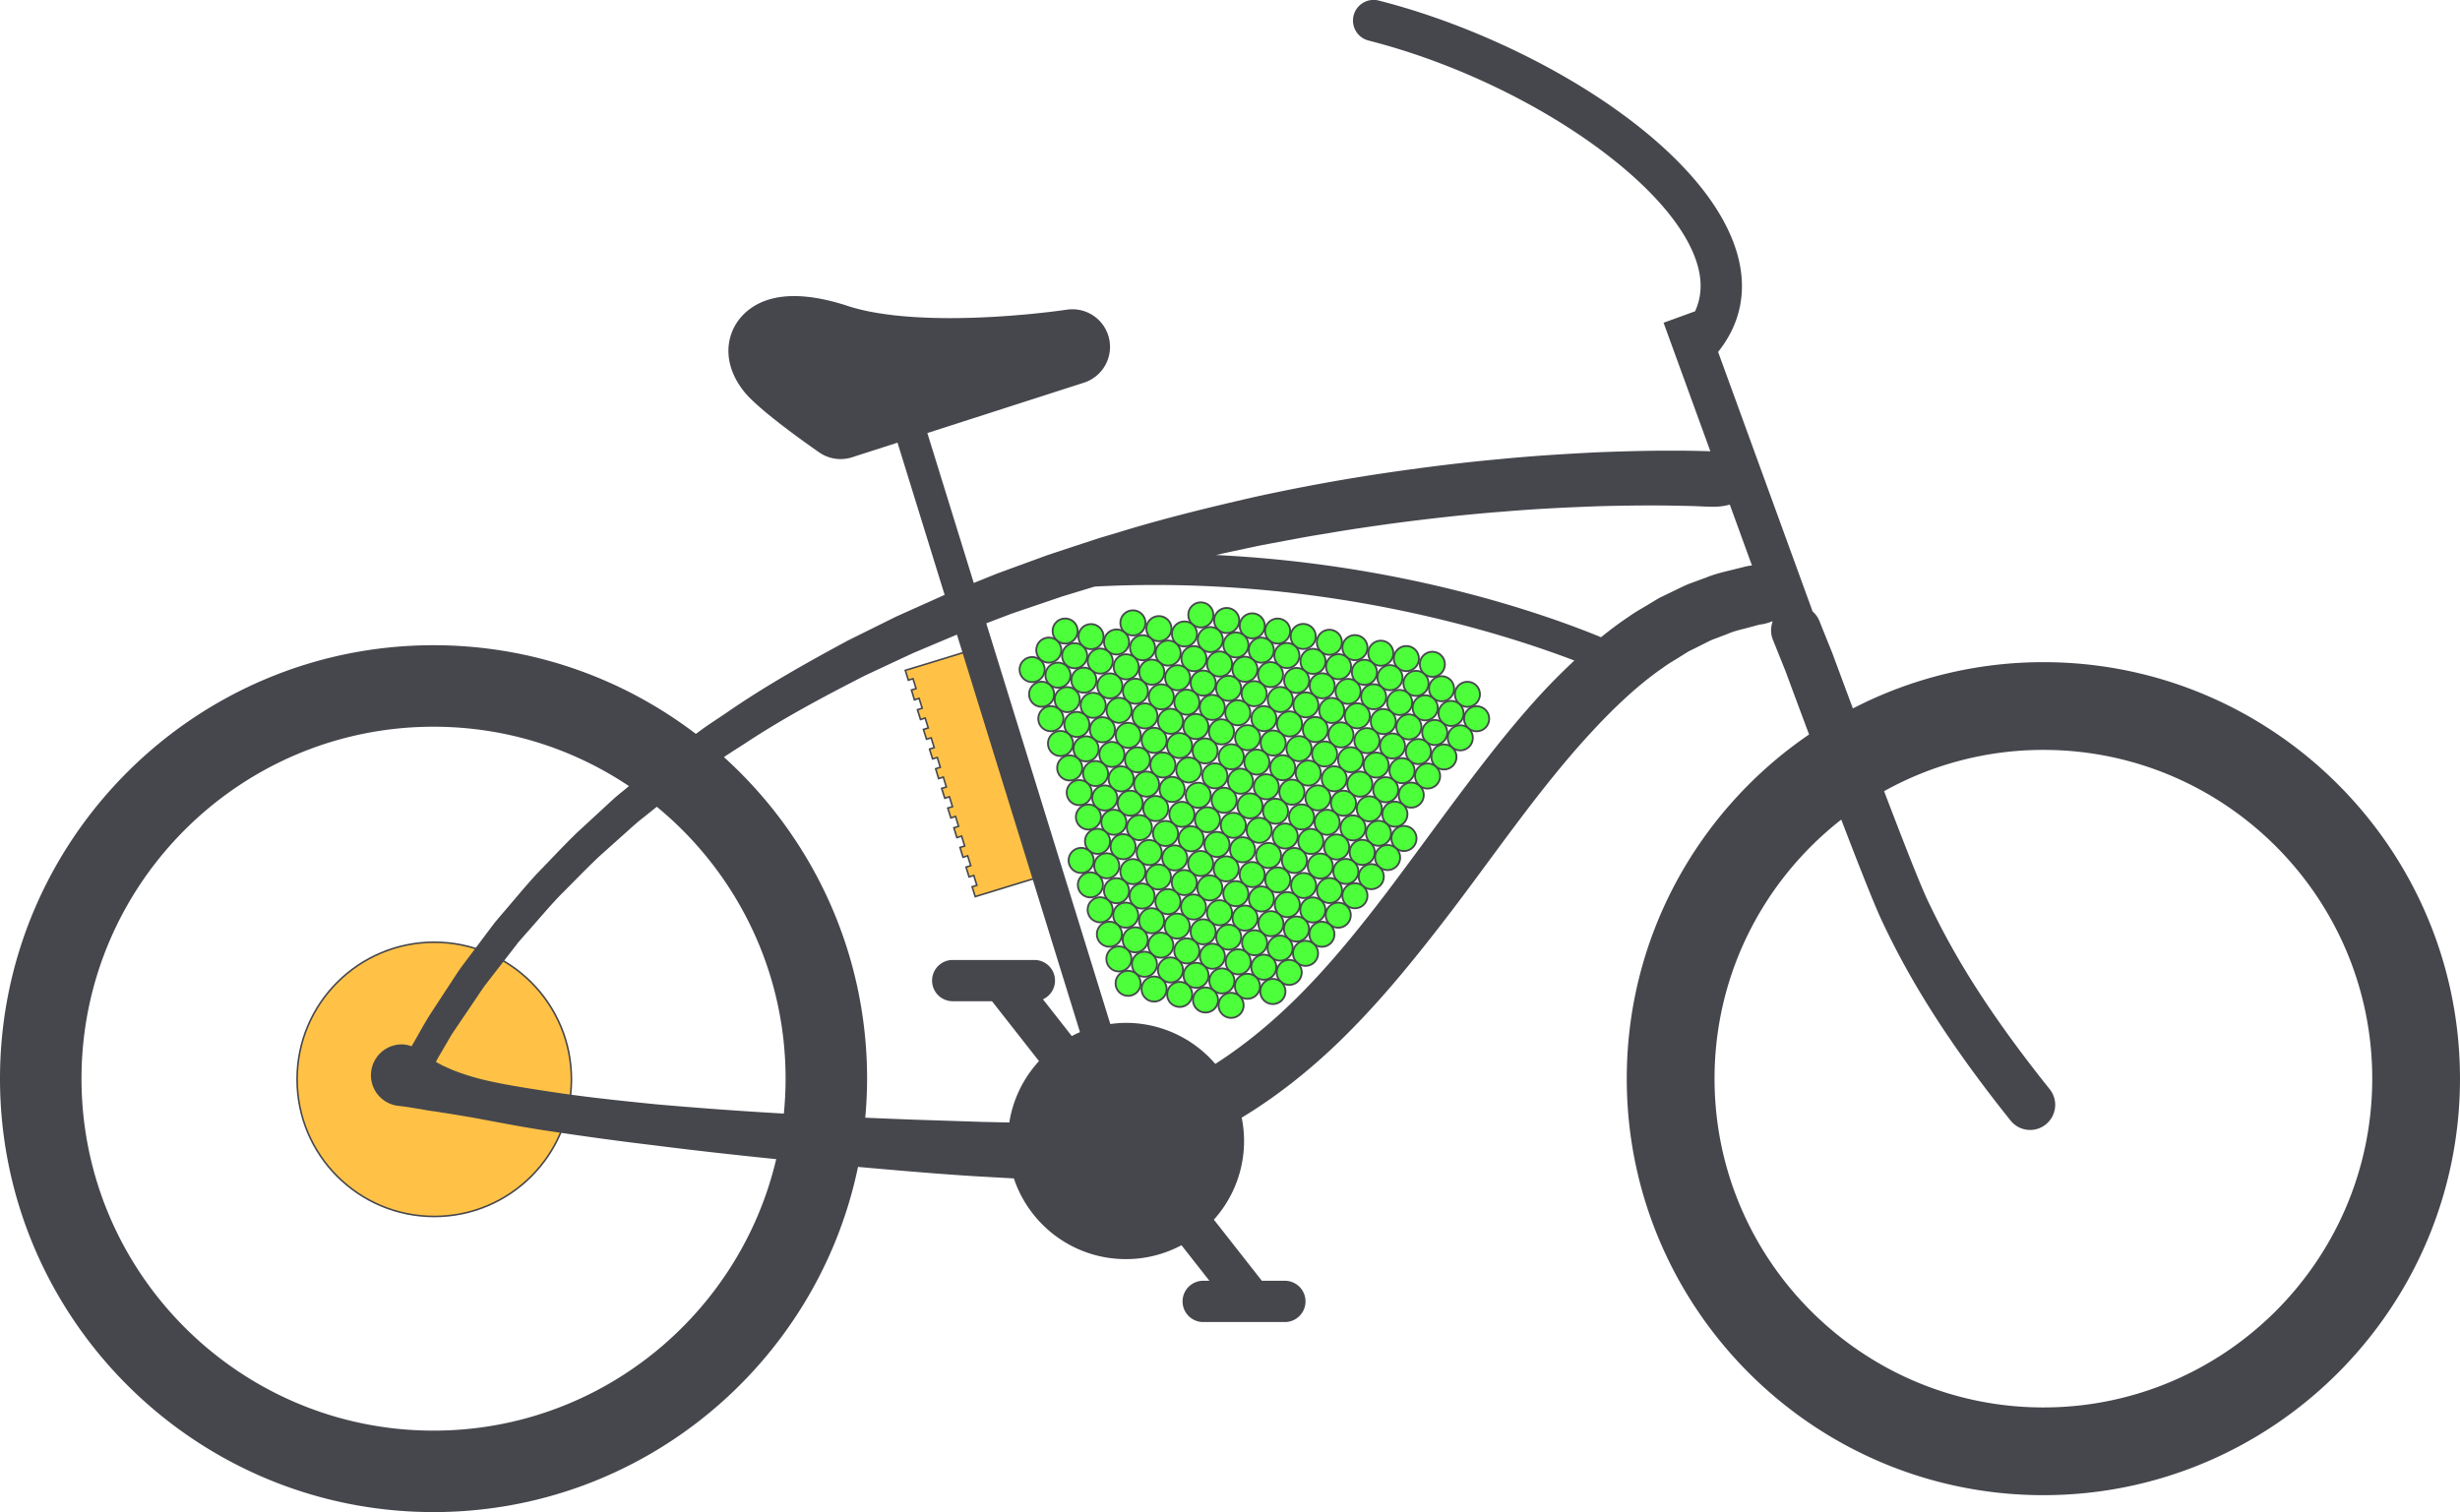 <svg xmlns="http://www.w3.org/2000/svg" width="205.966" height="126.636" xml:space="preserve"><path fill="#FFC246" stroke="#46474D" stroke-width=".135" stroke-miterlimit="10" d="m82.041 74.97 4.788-1.469-1.533-4.944.012-.005-4.329-13.997-4.359 1.337-.001-.001-.821.251.254.821.391-.121.257.828-.388.117.251.823.392-.122.255.825-.392.125.253.821.39-.122.259.829-.39.121-.004.002-.009.002.257.817.39-.115.254.82-.379.116-.003.004-.009.007.253.815.396-.117.252.824-.38.118-.007.004.247.822.392-.123.255.827-.378.114v.004l-.012.005.257.818.388-.121.257.828-.378.113-.002.006-.011.002.255.82.392-.124.255.828-.381.119v.002l-.011.002.252.823.394-.125.256.83-.39.119.251.82.392-.119.257.825-.394.12.254.822.393-.12.259.825-.394.122.255.822z"/><circle fill="#FFC246" stroke="#46474D" stroke-width=".135" stroke-miterlimit="10" cx="36.359" cy="90.393" r="11.484"/><path fill="#46474D" d="M171.086 55.455a34.67 34.67 0 0 0-15.951 3.876c-.983-2.637-1.687-4.539-1.708-4.596l-.021-.055-1.079-2.683a2.054 2.054 0 0 0-.563-.786l-7.914-21.739c1.915-2.389 2.468-5.225 1.59-8.258-2.646-9.13-17.318-17.928-29.975-21.16a1.728 1.728 0 1 0-.855 3.348c12.92 3.301 25.517 11.896 27.509 18.773.415 1.427.342 2.714-.199 3.896l-2.636.958 3.917 10.764c-.206-.008-.418-.013-.644-.019a79.007 79.007 0 0 0-2.405-.031c-1.792-.01-3.957.041-6.437.137-2.479.126-5.271.285-8.304.586-3.037.276-6.313.683-9.767 1.196a162.179 162.179 0 0 0-10.794 2.001c-3.713.856-7.539 1.783-11.362 2.969-.48.142-.961.283-1.441.427l-1.434.47-2.879.95c-.952.348-1.904.697-2.859 1.044l-1.429.525-1.415.572-.501.203-3.886-12.556 13.107-4.217a3.15 3.15 0 0 0-1.439-6.113c-.045.007-4.684.705-9.782.705-3.57 0-6.52-.351-8.528-1.012-1.682-.555-3.201-.834-4.512-.834-3.399 0-4.677 1.889-5.069 2.702-.801 1.659-.484 3.586.871 5.287 1.149 1.447 4.779 4.045 6.286 5.096a3.144 3.144 0 0 0 2.766.414l3.801-1.223 3.945 12.747-2.665 1.195-1.385.622-1.358.672c-.903.448-1.805.894-2.703 1.341-3.529 1.901-6.969 3.842-10.114 6.016-.786.542-1.594 1.042-2.343 1.607l-.259.191c-6.102-4.654-13.714-7.427-21.965-7.427C16.285 54.037 0 70.321 0 90.333c0 20.018 16.285 36.302 36.299 36.302 17.482 0 32.116-12.425 35.539-28.909 1.399.125 2.811.249 4.247.369 1.972.163 3.947.32 6.012.439l2.79.156c1.313 3.927 5.011 6.759 9.379 6.759a9.829 9.829 0 0 0 4.655-1.164l2.336 2.977h-.517a1.728 1.728 0 1 0 0 3.457h6.837a1.727 1.727 0 1 0 0-3.457h-1.928l-4.016-5.118a9.844 9.844 0 0 0 2.331-8.543c2.985-1.804 5.692-3.983 8.109-6.313 3.103-2.999 5.759-6.23 8.211-9.374 2.456-3.142 4.658-6.242 6.801-9.081 2.135-2.842 4.21-5.427 6.253-7.619 2.034-2.194 4.03-4.023 5.955-5.334.466-.354.962-.61 1.415-.908l.674-.42.678-.336c.445-.217.865-.441 1.276-.631.421-.159.824-.312 1.206-.455.749-.331 1.47-.454 2.077-.632.307-.073.584-.175.852-.208a3.7 3.7 0 0 0 .712-.179c.071-.026.133-.058.198-.089l.024.069c-.16.462-.17.98.026 1.471l1.066 2.655c.132.354.92 2.494 1.97 5.295-9.208 6.286-15.265 16.858-15.265 28.821 0 19.236 15.65 34.885 34.883 34.885 19.234 0 34.88-15.649 34.88-34.885.001-19.231-15.645-34.878-34.879-34.878zM65.628 93.261c-.184-.012-.373-.021-.553-.032a346.436 346.436 0 0 1-10.071-.739c-3.105-.306-5.949-.616-8.446-.989-2.496-.376-4.667-.709-6.397-1.154a19.394 19.394 0 0 1-2.25-.732c-.313-.129-.598-.263-.858-.383a5.768 5.768 0 0 1-.555-.306c.12-.231.257-.477.415-.736l.544-.933c.192-.333.394-.688.646-1.041.481-.716 1.02-1.508 1.6-2.371.295-.428.588-.884.917-1.339.343-.444.7-.904 1.068-1.377l1.139-1.472.595-.769.657-.75c.902-1.005 1.807-2.098 2.829-3.169 1.051-1.041 2.112-2.16 3.272-3.254.593-.533 1.198-1.074 1.813-1.624.619-.542 1.219-1.126 1.895-1.64.364-.292.735-.591 1.104-.885 6.579 5.409 10.782 13.608 10.782 22.769 0 .987-.052 1.962-.146 2.926zm-29.329 26.552c-16.253 0-29.475-13.223-29.475-29.479 0-16.25 13.222-29.472 29.475-29.472 6.05 0 11.679 1.833 16.362 4.972l-.579.478c-.69.541-1.302 1.154-1.934 1.725l-1.849 1.706c-1.183 1.148-2.265 2.322-3.334 3.416-1.039 1.123-1.96 2.267-2.875 3.318-.226.265-.448.528-.666.788l-.605.803-1.156 1.538-1.082 1.442c-.333.475-.63.95-.928 1.398-.59.898-1.129 1.726-1.618 2.472-.664 1.044-1.138 1.98-1.576 2.705a2.664 2.664 0 0 0-.69-.154 2.583 2.583 0 0 0-.395 5.149s.137.011.397.045c.267.035.61.091 1.207.189.284.04.607.107.933.161.321.045.67.088 1.041.155.742.109 1.579.254 2.507.407 1.851.336 4.063.79 6.615 1.165 2.551.38 5.424.789 8.562 1.162 3.199.409 6.676.801 10.352 1.174-3.058 13.014-14.755 22.737-28.689 22.737zm40.042-26.049a691.542 691.542 0 0 1-3.897-.158 36.47 36.47 0 0 0 .154-3.272c0-10.671-4.632-20.281-11.987-26.928.62-.419 1.264-.817 1.9-1.233 3.093-2.039 6.478-3.845 9.942-5.612.881-.413 1.768-.825 2.655-1.241l1.333-.622 1.361-.574c.771-.326 1.545-.65 2.318-.976l10.302 33.29c-.234.099-.459.213-.685.329l-2.414-3.076a1.725 1.725 0 0 0-.718-3.295h-6.839a1.727 1.727 0 1 0 0 3.455h3.29l3.936 5.016a9.852 9.852 0 0 0-2.488 5.141c-.746-.017-1.493-.035-2.233-.05l-5.93-.194zm53.158-36.152c-4.516 4.79-8.721 10.935-13.376 17.103-2.339 3.074-4.821 6.153-7.62 8.922-2.072 2.043-4.323 3.91-6.75 5.464a9.87 9.87 0 0 0-7.487-3.438c-.443 0-.875.04-1.304.097L82.577 52.2l.729-.277 1.387-.527 1.406-.479 2.804-.954a1383.2 1383.2 0 0 1 2.752-.839c18.737-.987 33.851 3.785 40.158 6.195a57.3 57.3 0 0 0-2.314 2.293zm17.031-10.239c-.333.043-.683.156-1.069.243-.763.205-1.665.365-2.606.75l-1.509.554c-.513.226-1.033.488-1.585.751-.272.132-.553.269-.839.406l-.824.493c-.551.345-1.156.662-1.715 1.067-.78.519-1.557 1.1-2.334 1.729-4.614-1.9-16.473-6.119-32.241-6.884 1.302-.29 2.601-.568 3.879-.834 1.827-.336 3.619-.697 5.387-.968 1.76-.311 3.493-.556 5.18-.795 3.376-.453 6.577-.807 9.541-1.033 2.96-.252 5.681-.369 8.088-.459 2.408-.059 4.507-.081 6.227-.045.86.015 1.63.027 2.278.06.661.029 1.202.055 1.688-.003.295-.032.543-.088.753-.147l1.855 5.1c-.053.006-.101.008-.154.015zm24.556 70.498c-15.181 0-27.534-12.353-27.534-27.538 0-8.803 4.158-16.648 10.61-21.692 1.427 3.729 2.787 7.184 3.419 8.517 1.751 3.701 4.559 8.94 10.754 16.684a2.092 2.092 0 0 0 2.95.328 2.1 2.1 0 0 0 .33-2.95c-5.891-7.363-8.481-12.148-10.239-15.858-.635-1.338-2.114-5.128-3.628-9.102a27.375 27.375 0 0 1 13.338-3.457c15.182 0 27.532 12.35 27.532 27.53 0 15.186-12.35 27.538-27.532 27.538z"/><circle fill="#4CFF3A" stroke="#46474D" stroke-width=".154" stroke-miterlimit="10" cx="111.302" cy="53.79" r="1.052"/><circle fill="#4CFF3A" stroke="#46474D" stroke-width=".154" stroke-miterlimit="10" cx="109.933" cy="55.387" r="1.052"/><circle fill="#4CFF3A" stroke="#46474D" stroke-width=".154" stroke-miterlimit="10" cx="108.565" cy="56.986" r="1.052"/><circle fill="#4CFF3A" stroke="#46474D" stroke-width=".154" stroke-miterlimit="10" cx="107.196" cy="58.584" r="1.053"/><circle fill="#4CFF3A" stroke="#46474D" stroke-width=".154" stroke-miterlimit="10" cx="105.827" cy="60.182" r="1.051"/><circle fill="#4CFF3A" stroke="#46474D" stroke-width=".154" stroke-miterlimit="10" cx="113.443" cy="54.238" r="1.052"/><circle fill="#4CFF3A" stroke="#46474D" stroke-width=".154" stroke-miterlimit="10" cx="112.074" cy="55.836" r="1.052"/><circle fill="#4CFF3A" stroke="#46474D" stroke-width=".154" stroke-miterlimit="10" cx="110.705" cy="57.434" r="1.052"/><circle fill="#4CFF3A" stroke="#46474D" stroke-width=".154" stroke-miterlimit="10" cx="109.336" cy="59.032" r="1.051"/><circle fill="#4CFF3A" stroke="#46474D" stroke-width=".154" stroke-miterlimit="10" cx="107.967" cy="60.629" r="1.053"/><circle fill="#4CFF3A" stroke="#46474D" stroke-width=".154" stroke-miterlimit="10" cx="106.598" cy="62.227" r="1.052"/><circle fill="#4CFF3A" stroke="#46474D" stroke-width=".154" stroke-miterlimit="10" cx="115.608" cy="54.706" r="1.052"/><circle fill="#4CFF3A" stroke="#46474D" stroke-width=".154" stroke-miterlimit="10" cx="114.238" cy="56.304" r="1.052"/><circle fill="#4CFF3A" stroke="#46474D" stroke-width=".154" stroke-miterlimit="10" cx="112.87" cy="57.902" r="1.051"/><circle fill="#4CFF3A" stroke="#46474D" stroke-width=".154" stroke-miterlimit="10" cx="111.501" cy="59.5" r="1.053"/><circle fill="#4CFF3A" stroke="#46474D" stroke-width=".154" stroke-miterlimit="10" cx="110.132" cy="61.099" r="1.052"/><circle fill="#4CFF3A" stroke="#46474D" stroke-width=".154" stroke-miterlimit="10" cx="108.763" cy="62.697" r="1.053"/><circle fill="#4CFF3A" stroke="#46474D" stroke-width=".154" stroke-miterlimit="10" cx="117.748" cy="55.155" r="1.053"/><circle fill="#4CFF3A" stroke="#46474D" stroke-width=".154" stroke-miterlimit="10" cx="116.378" cy="56.753" r="1.052"/><circle fill="#4CFF3A" stroke="#46474D" stroke-width=".154" stroke-miterlimit="10" cx="115.01" cy="58.351" r="1.052"/><circle fill="#4CFF3A" stroke="#46474D" stroke-width=".154" stroke-miterlimit="10" cx="113.641" cy="59.949" r="1.052"/><circle fill="#4CFF3A" stroke="#46474D" stroke-width=".154" stroke-miterlimit="10" cx="112.272" cy="61.546" r="1.052"/><circle fill="#4CFF3A" stroke="#46474D" stroke-width=".154" stroke-miterlimit="10" cx="110.904" cy="63.144" r="1.052"/><circle fill="#4CFF3A" stroke="#46474D" stroke-width=".154" stroke-miterlimit="10" cx="109.535" cy="64.743" r="1.053"/><circle fill="#4CFF3A" stroke="#46474D" stroke-width=".154" stroke-miterlimit="10" cx="119.925" cy="55.634" r="1.051"/><circle fill="#4CFF3A" stroke="#46474D" stroke-width=".154" stroke-miterlimit="10" cx="118.557" cy="57.232" r="1.053"/><circle fill="#4CFF3A" stroke="#46474D" stroke-width=".154" stroke-miterlimit="10" cx="117.187" cy="58.831" r="1.052"/><circle fill="#4CFF3A" stroke="#46474D" stroke-width=".154" stroke-miterlimit="10" cx="115.818" cy="60.428" r="1.052"/><circle fill="#4CFF3A" stroke="#46474D" stroke-width=".154" stroke-miterlimit="10" cx="114.449" cy="62.026" r="1.053"/><circle fill="#4CFF3A" stroke="#46474D" stroke-width=".154" stroke-miterlimit="10" cx="113.08" cy="63.625" r="1.052"/><circle fill="#4CFF3A" stroke="#46474D" stroke-width=".154" stroke-miterlimit="10" cx="111.712" cy="65.222" r="1.051"/><circle fill="#4CFF3A" stroke="#46474D" stroke-width=".154" stroke-miterlimit="10" cx="120.696" cy="57.681" r="1.052"/><circle fill="#4CFF3A" stroke="#46474D" stroke-width=".154" stroke-miterlimit="10" cx="119.327" cy="59.279" r="1.053"/><circle fill="#4CFF3A" stroke="#46474D" stroke-width=".154" stroke-miterlimit="10" cx="117.958" cy="60.877" r="1.052"/><circle fill="#4CFF3A" stroke="#46474D" stroke-width=".154" stroke-miterlimit="10" cx="116.59" cy="62.475" r="1.052"/><circle fill="#4CFF3A" stroke="#46474D" stroke-width=".154" stroke-miterlimit="10" cx="115.222" cy="64.073" r="1.052"/><circle fill="#4CFF3A" stroke="#46474D" stroke-width=".154" stroke-miterlimit="10" cx="113.853" cy="65.67" r="1.053"/><circle fill="#4CFF3A" stroke="#46474D" stroke-width=".154" stroke-miterlimit="10" cx="112.484" cy="67.269" r="1.052"/><circle fill="#4CFF3A" stroke="#46474D" stroke-width=".154" stroke-miterlimit="10" cx="122.861" cy="58.149" r="1.051"/><circle fill="#4CFF3A" stroke="#46474D" stroke-width=".154" stroke-miterlimit="10" cx="121.493" cy="59.747" r="1.053"/><circle fill="#4CFF3A" stroke="#46474D" stroke-width=".154" stroke-miterlimit="10" cx="120.124" cy="61.345" r="1.052"/><circle fill="#4CFF3A" stroke="#46474D" stroke-width=".154" stroke-miterlimit="10" cx="118.755" cy="62.943" r="1.052"/><circle fill="#4CFF3A" stroke="#46474D" stroke-width=".154" stroke-miterlimit="10" cx="117.386" cy="64.542" r="1.053"/><circle fill="#4CFF3A" stroke="#46474D" stroke-width=".154" stroke-miterlimit="10" cx="116.018" cy="66.139" r="1.052"/><circle fill="#4CFF3A" stroke="#46474D" stroke-width=".154" stroke-miterlimit="10" cx="114.649" cy="67.738" r="1.053"/><circle fill="#4CFF3A" stroke="#46474D" stroke-width=".154" stroke-miterlimit="10" cx="123.632" cy="60.195" r="1.052"/><circle fill="#4CFF3A" stroke="#46474D" stroke-width=".154" stroke-miterlimit="10" cx="122.264" cy="61.793" r="1.052"/><circle fill="#4CFF3A" stroke="#46474D" stroke-width=".154" stroke-miterlimit="10" cx="120.896" cy="63.393" r="1.052"/><circle fill="#4CFF3A" stroke="#46474D" stroke-width=".154" stroke-miterlimit="10" cx="119.527" cy="64.991" r="1.052"/><circle fill="#4CFF3A" stroke="#46474D" stroke-width=".154" stroke-miterlimit="10" cx="118.158" cy="66.588" r="1.051"/><circle fill="#4CFF3A" stroke="#46474D" stroke-width=".154" stroke-miterlimit="10" cx="116.789" cy="68.185" r="1.053"/><circle fill="#4CFF3A" stroke="#46474D" stroke-width=".154" stroke-miterlimit="10" cx="115.42" cy="69.784" r="1.051"/><circle fill="#4CFF3A" stroke="#46474D" stroke-width=".154" stroke-miterlimit="10" cx="117.548" cy="70.22" r="1.053"/><circle fill="#4CFF3A" stroke="#46474D" stroke-width=".154" stroke-miterlimit="10" cx="104.458" cy="61.779" r="1.052"/><circle fill="#4CFF3A" stroke="#46474D" stroke-width=".154" stroke-miterlimit="10" cx="103.089" cy="63.378" r="1.053"/><circle fill="#4CFF3A" stroke="#46474D" stroke-width=".154" stroke-miterlimit="10" cx="101.72" cy="64.976" r="1.052"/><circle fill="#4CFF3A" stroke="#46474D" stroke-width=".154" stroke-miterlimit="10" cx="105.23" cy="63.825" r="1.052"/><circle fill="#4CFF3A" stroke="#46474D" stroke-width=".154" stroke-miterlimit="10" cx="103.861" cy="65.424" r="1.052"/><circle fill="#4CFF3A" stroke="#46474D" stroke-width=".154" stroke-miterlimit="10" cx="102.492" cy="67.021" r="1.052"/><circle fill="#4CFF3A" stroke="#46474D" stroke-width=".154" stroke-miterlimit="10" cx="107.394" cy="64.294" r="1.051"/><circle fill="#4CFF3A" stroke="#46474D" stroke-width=".154" stroke-miterlimit="10" cx="106.026" cy="65.892" r="1.052"/><circle fill="#4CFF3A" stroke="#46474D" stroke-width=".154" stroke-miterlimit="10" cx="104.657" cy="67.49" r="1.052"/><circle fill="#4CFF3A" stroke="#46474D" stroke-width=".154" stroke-miterlimit="10" cx="108.166" cy="66.341" r="1.052"/><circle fill="#4CFF3A" stroke="#46474D" stroke-width=".154" stroke-miterlimit="10" cx="106.798" cy="67.939" r="1.052"/><circle fill="#4CFF3A" stroke="#46474D" stroke-width=".154" stroke-miterlimit="10" cx="105.429" cy="69.536" r="1.052"/><circle fill="#4CFF3A" stroke="#46474D" stroke-width=".154" stroke-miterlimit="10" cx="110.344" cy="66.82" r="1.052"/><circle fill="#4CFF3A" stroke="#46474D" stroke-width=".154" stroke-miterlimit="10" cx="108.975" cy="68.418" r="1.053"/><circle fill="#4CFF3A" stroke="#46474D" stroke-width=".154" stroke-miterlimit="10" cx="107.606" cy="70.016" r="1.052"/><circle fill="#4CFF3A" stroke="#46474D" stroke-width=".154" stroke-miterlimit="10" cx="111.116" cy="68.867" r="1.052"/><circle fill="#4CFF3A" stroke="#46474D" stroke-width=".154" stroke-miterlimit="10" cx="109.747" cy="70.466" r="1.053"/><circle fill="#4CFF3A" stroke="#46474D" stroke-width=".154" stroke-miterlimit="10" cx="108.377" cy="72.063" r="1.051"/><circle fill="#4CFF3A" stroke="#46474D" stroke-width=".154" stroke-miterlimit="10" cx="113.28" cy="69.335" r="1.051"/><circle fill="#4CFF3A" stroke="#46474D" stroke-width=".154" stroke-miterlimit="10" cx="111.911" cy="70.933" r="1.053"/><circle fill="#4CFF3A" stroke="#46474D" stroke-width=".154" stroke-miterlimit="10" cx="110.542" cy="72.531" r="1.052"/><circle fill="#4CFF3A" stroke="#46474D" stroke-width=".154" stroke-miterlimit="10" cx="114.052" cy="71.383" r="1.053"/><circle fill="#4CFF3A" stroke="#46474D" stroke-width=".154" stroke-miterlimit="10" cx="112.683" cy="72.981" r="1.051"/><circle fill="#4CFF3A" stroke="#46474D" stroke-width=".154" stroke-miterlimit="10" cx="111.314" cy="74.578" r="1.053"/><circle fill="#4CFF3A" stroke="#46474D" stroke-width=".154" stroke-miterlimit="10" cx="116.179" cy="71.818" r="1.052"/><circle fill="#4CFF3A" stroke="#46474D" stroke-width=".154" stroke-miterlimit="10" cx="114.811" cy="73.417" r="1.052"/><circle fill="#4CFF3A" stroke="#46474D" stroke-width=".154" stroke-miterlimit="10" cx="113.442" cy="75.016" r="1.052"/><circle fill="#4CFF3A" stroke="#46474D" stroke-width=".154" stroke-miterlimit="10" cx="94.854" cy="52.167" r="1.053"/><circle fill="#4CFF3A" stroke="#46474D" stroke-width=".154" stroke-miterlimit="10" cx="97.031" cy="52.647" r="1.052"/><circle fill="#4CFF3A" stroke="#46474D" stroke-width=".154" stroke-miterlimit="10" cx="100.54" cy="51.497" r="1.052"/><circle fill="#4CFF3A" stroke="#46474D" stroke-width=".154" stroke-miterlimit="10" cx="99.171" cy="53.095" r="1.052"/><circle fill="#4CFF3A" stroke="#46474D" stroke-width=".154" stroke-miterlimit="10" cx="97.802" cy="54.694" r="1.052"/><circle fill="#4CFF3A" stroke="#46474D" stroke-width=".154" stroke-miterlimit="10" cx="102.705" cy="51.966" r="1.053"/><circle fill="#4CFF3A" stroke="#46474D" stroke-width=".154" stroke-miterlimit="10" cx="101.335" cy="53.564" r="1.052"/><circle fill="#4CFF3A" stroke="#46474D" stroke-width=".154" stroke-miterlimit="10" cx="99.966" cy="55.162" r="1.053"/><circle fill="#4CFF3A" stroke="#46474D" stroke-width=".154" stroke-miterlimit="10" cx="104.845" cy="52.415" r="1.052"/><circle fill="#4CFF3A" stroke="#46474D" stroke-width=".154" stroke-miterlimit="10" cx="103.477" cy="54.012" r="1.052"/><circle fill="#4CFF3A" stroke="#46474D" stroke-width=".154" stroke-miterlimit="10" cx="102.108" cy="55.61" r="1.053"/><circle fill="#4CFF3A" stroke="#46474D" stroke-width=".154" stroke-miterlimit="10" cx="100.739" cy="57.208" r="1.052"/><circle fill="#4CFF3A" stroke="#46474D" stroke-width=".154" stroke-miterlimit="10" cx="106.973" cy="52.852" r="1.052"/><circle fill="#4CFF3A" stroke="#46474D" stroke-width=".154" stroke-miterlimit="10" cx="105.604" cy="54.45" r="1.053"/><circle fill="#4CFF3A" stroke="#46474D" stroke-width=".154" stroke-miterlimit="10" cx="104.235" cy="56.048" r="1.052"/><circle fill="#4CFF3A" stroke="#46474D" stroke-width=".154" stroke-miterlimit="10" cx="102.867" cy="57.646" r="1.052"/><circle fill="#4CFF3A" stroke="#46474D" stroke-width=".154" stroke-miterlimit="10" cx="109.114" cy="53.301" r="1.052"/><circle fill="#4CFF3A" stroke="#46474D" stroke-width=".154" stroke-miterlimit="10" cx="107.745" cy="54.899" r="1.052"/><circle fill="#4CFF3A" stroke="#46474D" stroke-width=".154" stroke-miterlimit="10" cx="106.376" cy="56.497" r="1.051"/><circle fill="#4CFF3A" stroke="#46474D" stroke-width=".154" stroke-miterlimit="10" cx="105.007" cy="58.094" r="1.053"/><circle fill="#4CFF3A" stroke="#46474D" stroke-width=".154" stroke-miterlimit="10" cx="103.638" cy="59.693" r="1.052"/><circle fill="#4CFF3A" stroke="#46474D" stroke-width=".154" stroke-miterlimit="10" cx="89.181" cy="52.849" r="1.052"/><circle fill="#4CFF3A" stroke="#46474D" stroke-width=".154" stroke-miterlimit="10" cx="87.813" cy="54.446" r="1.052"/><circle fill="#4CFF3A" stroke="#46474D" stroke-width=".154" stroke-miterlimit="10" cx="91.345" cy="53.317" r="1.052"/><circle fill="#4CFF3A" stroke="#46474D" stroke-width=".154" stroke-miterlimit="10" cx="89.976" cy="54.916" r="1.053"/><circle fill="#4CFF3A" stroke="#46474D" stroke-width=".154" stroke-miterlimit="10" cx="93.485" cy="53.766" r="1.052"/><circle fill="#4CFF3A" stroke="#46474D" stroke-width=".154" stroke-miterlimit="10" cx="92.117" cy="55.364" r="1.052"/><circle fill="#4CFF3A" stroke="#46474D" stroke-width=".154" stroke-miterlimit="10" cx="90.749" cy="56.962" r="1.052"/><circle fill="#4CFF3A" stroke="#46474D" stroke-width=".154" stroke-miterlimit="10" cx="95.663" cy="54.245" r="1.052"/><circle fill="#4CFF3A" stroke="#46474D" stroke-width=".154" stroke-miterlimit="10" cx="94.293" cy="55.844" r="1.053"/><circle fill="#4CFF3A" stroke="#46474D" stroke-width=".154" stroke-miterlimit="10" cx="92.924" cy="57.442" r="1.051"/><circle fill="#4CFF3A" stroke="#46474D" stroke-width=".154" stroke-miterlimit="10" cx="96.434" cy="56.292" r="1.052"/><circle fill="#4CFF3A" stroke="#46474D" stroke-width=".154" stroke-miterlimit="10" cx="95.066" cy="57.89" r="1.052"/><circle fill="#4CFF3A" stroke="#46474D" stroke-width=".154" stroke-miterlimit="10" cx="93.697" cy="59.488" r="1.052"/><circle fill="#4CFF3A" stroke="#46474D" stroke-width=".154" stroke-miterlimit="10" cx="98.598" cy="56.76" r="1.051"/><circle fill="#4CFF3A" stroke="#46474D" stroke-width=".154" stroke-miterlimit="10" cx="97.23" cy="58.358" r="1.052"/><circle fill="#4CFF3A" stroke="#46474D" stroke-width=".154" stroke-miterlimit="10" cx="95.861" cy="59.956" r="1.052"/><circle fill="#4CFF3A" stroke="#46474D" stroke-width=".154" stroke-miterlimit="10" cx="99.37" cy="58.807" r="1.053"/><circle fill="#4CFF3A" stroke="#46474D" stroke-width=".154" stroke-miterlimit="10" cx="98.001" cy="60.405" r="1.051"/><circle fill="#4CFF3A" stroke="#46474D" stroke-width=".154" stroke-miterlimit="10" cx="96.633" cy="62.003" r="1.053"/><circle fill="#4CFF3A" stroke="#46474D" stroke-width=".154" stroke-miterlimit="10" cx="101.499" cy="59.244" r="1.052"/><circle fill="#4CFF3A" stroke="#46474D" stroke-width=".154" stroke-miterlimit="10" cx="100.129" cy="60.843" r="1.053"/><circle fill="#4CFF3A" stroke="#46474D" stroke-width=".154" stroke-miterlimit="10" cx="98.76" cy="62.44" r="1.052"/><circle fill="#4CFF3A" stroke="#46474D" stroke-width=".154" stroke-miterlimit="10" cx="102.269" cy="61.291" r="1.052"/><circle fill="#4CFF3A" stroke="#46474D" stroke-width=".154" stroke-miterlimit="10" cx="100.901" cy="62.888" r="1.051"/><circle fill="#4CFF3A" stroke="#46474D" stroke-width=".154" stroke-miterlimit="10" cx="99.533" cy="64.486" r="1.053"/><circle fill="#4CFF3A" stroke="#46474D" stroke-width=".154" stroke-miterlimit="10" cx="100.325" cy="66.604" r="1.052"/><circle fill="#4CFF3A" stroke="#46474D" stroke-width=".154" stroke-miterlimit="10" cx="98.956" cy="68.202" r="1.053"/><circle fill="#4CFF3A" stroke="#46474D" stroke-width=".154" stroke-miterlimit="10" cx="97.587" cy="69.802" r="1.052"/><circle fill="#4CFF3A" stroke="#46474D" stroke-width=".154" stroke-miterlimit="10" cx="96.219" cy="71.398" r="1.051"/><circle fill="#4CFF3A" stroke="#46474D" stroke-width=".154" stroke-miterlimit="10" cx="94.851" cy="72.996" r="1.052"/><circle fill="#4CFF3A" stroke="#46474D" stroke-width=".154" stroke-miterlimit="10" cx="93.482" cy="74.594" r="1.052"/><circle fill="#4CFF3A" stroke="#46474D" stroke-width=".154" stroke-miterlimit="10" cx="92.113" cy="76.193" r="1.052"/><circle fill="#4CFF3A" stroke="#46474D" stroke-width=".154" stroke-miterlimit="10" cx="101.098" cy="68.65" r="1.052"/><circle fill="#4CFF3A" stroke="#46474D" stroke-width=".154" stroke-miterlimit="10" cx="99.729" cy="70.249" r="1.053"/><circle fill="#4CFF3A" stroke="#46474D" stroke-width=".154" stroke-miterlimit="10" cx="98.359" cy="71.847" r="1.052"/><circle fill="#4CFF3A" stroke="#46474D" stroke-width=".154" stroke-miterlimit="10" cx="96.992" cy="73.444" r="1.051"/><circle fill="#4CFF3A" stroke="#46474D" stroke-width=".154" stroke-miterlimit="10" cx="95.624" cy="75.043" r="1.053"/><circle fill="#4CFF3A" stroke="#46474D" stroke-width=".154" stroke-miterlimit="10" cx="94.254" cy="76.641" r="1.052"/><circle fill="#4CFF3A" stroke="#46474D" stroke-width=".154" stroke-miterlimit="10" cx="92.885" cy="78.238" r="1.052"/><circle fill="#4CFF3A" stroke="#46474D" stroke-width=".154" stroke-miterlimit="10" cx="103.262" cy="69.12" r="1.052"/><circle fill="#4CFF3A" stroke="#46474D" stroke-width=".154" stroke-miterlimit="10" cx="101.893" cy="70.718" r="1.053"/><circle fill="#4CFF3A" stroke="#46474D" stroke-width=".154" stroke-miterlimit="10" cx="100.524" cy="72.316" r="1.051"/><circle fill="#4CFF3A" stroke="#46474D" stroke-width=".154" stroke-miterlimit="10" cx="99.156" cy="73.913" r="1.051"/><circle fill="#4CFF3A" stroke="#46474D" stroke-width=".154" stroke-miterlimit="10" cx="97.788" cy="75.511" r="1.053"/><circle fill="#4CFF3A" stroke="#46474D" stroke-width=".154" stroke-miterlimit="10" cx="96.418" cy="77.109" r="1.052"/><circle fill="#4CFF3A" stroke="#46474D" stroke-width=".154" stroke-miterlimit="10" cx="95.05" cy="78.708" r="1.053"/><circle fill="#4CFF3A" stroke="#46474D" stroke-width=".154" stroke-miterlimit="10" cx="104.034" cy="71.166" r="1.052"/><circle fill="#4CFF3A" stroke="#46474D" stroke-width=".154" stroke-miterlimit="10" cx="102.665" cy="72.764" r="1.052"/><circle fill="#4CFF3A" stroke="#46474D" stroke-width=".154" stroke-miterlimit="10" cx="101.295" cy="74.362" r="1.052"/><circle fill="#4CFF3A" stroke="#46474D" stroke-width=".154" stroke-miterlimit="10" cx="99.927" cy="75.959" r="1.051"/><circle fill="#4CFF3A" stroke="#46474D" stroke-width=".154" stroke-miterlimit="10" cx="98.559" cy="77.557" r="1.052"/><circle fill="#4CFF3A" stroke="#46474D" stroke-width=".154" stroke-miterlimit="10" cx="97.19" cy="79.156" r="1.052"/><circle fill="#4CFF3A" stroke="#46474D" stroke-width=".154" stroke-miterlimit="10" cx="95.821" cy="80.754" r="1.052"/><circle fill="#4CFF3A" stroke="#46474D" stroke-width=".154" stroke-miterlimit="10" cx="106.211" cy="71.646" r="1.052"/><circle fill="#4CFF3A" stroke="#46474D" stroke-width=".154" stroke-miterlimit="10" cx="104.841" cy="73.243" r="1.052"/><circle fill="#4CFF3A" stroke="#46474D" stroke-width=".154" stroke-miterlimit="10" cx="103.472" cy="74.842" r="1.052"/><circle fill="#4CFF3A" stroke="#46474D" stroke-width=".154" stroke-miterlimit="10" cx="102.104" cy="76.44" r="1.052"/><circle fill="#4CFF3A" stroke="#46474D" stroke-width=".154" stroke-miterlimit="10" cx="100.736" cy="78.037" r="1.052"/><circle fill="#4CFF3A" stroke="#46474D" stroke-width=".154" stroke-miterlimit="10" cx="99.367" cy="79.635" r="1.053"/><circle fill="#4CFF3A" stroke="#46474D" stroke-width=".154" stroke-miterlimit="10" cx="97.998" cy="81.233" r="1.052"/><circle fill="#4CFF3A" stroke="#46474D" stroke-width=".154" stroke-miterlimit="10" cx="106.983" cy="73.691" r="1.052"/><circle fill="#4CFF3A" stroke="#46474D" stroke-width=".154" stroke-miterlimit="10" cx="105.615" cy="75.289" r="1.052"/><circle fill="#4CFF3A" stroke="#46474D" stroke-width=".154" stroke-miterlimit="10" cx="104.245" cy="76.888" r="1.053"/><circle fill="#4CFF3A" stroke="#46474D" stroke-width=".154" stroke-miterlimit="10" cx="102.876" cy="78.486" r="1.051"/><circle fill="#4CFF3A" stroke="#46474D" stroke-width=".154" stroke-miterlimit="10" cx="101.508" cy="80.084" r="1.052"/><circle fill="#4CFF3A" stroke="#46474D" stroke-width=".154" stroke-miterlimit="10" cx="100.139" cy="81.682" r="1.052"/><circle fill="#4CFF3A" stroke="#46474D" stroke-width=".154" stroke-miterlimit="10" cx="98.771" cy="83.28" r="1.052"/><circle fill="#4CFF3A" stroke="#46474D" stroke-width=".154" stroke-miterlimit="10" cx="109.147" cy="74.16" r="1.052"/><circle fill="#4CFF3A" stroke="#46474D" stroke-width=".154" stroke-miterlimit="10" cx="107.779" cy="75.759" r="1.052"/><circle fill="#4CFF3A" stroke="#46474D" stroke-width=".154" stroke-miterlimit="10" cx="106.41" cy="77.356" r="1.052"/><circle fill="#4CFF3A" stroke="#46474D" stroke-width=".154" stroke-miterlimit="10" cx="105.042" cy="78.954" r="1.052"/><circle fill="#4CFF3A" stroke="#46474D" stroke-width=".154" stroke-miterlimit="10" cx="103.672" cy="80.552" r="1.053"/><circle fill="#4CFF3A" stroke="#46474D" stroke-width=".154" stroke-miterlimit="10" cx="102.303" cy="82.15" r="1.052"/><circle fill="#4CFF3A" stroke="#46474D" stroke-width=".154" stroke-miterlimit="10" cx="100.934" cy="83.748" r="1.052"/><circle fill="#4CFF3A" stroke="#46474D" stroke-width=".154" stroke-miterlimit="10" cx="109.919" cy="76.206" r="1.052"/><circle fill="#4CFF3A" stroke="#46474D" stroke-width=".154" stroke-miterlimit="10" cx="108.55" cy="77.804" r="1.053"/><circle fill="#4CFF3A" stroke="#46474D" stroke-width=".154" stroke-miterlimit="10" cx="107.181" cy="79.403" r="1.052"/><circle fill="#4CFF3A" stroke="#46474D" stroke-width=".154" stroke-miterlimit="10" cx="105.813" cy="81.001" r="1.052"/><circle fill="#4CFF3A" stroke="#46474D" stroke-width=".154" stroke-miterlimit="10" cx="104.444" cy="82.599" r="1.052"/><circle fill="#4CFF3A" stroke="#46474D" stroke-width=".154" stroke-miterlimit="10" cx="103.075" cy="84.196" r="1.052"/><circle fill="#4CFF3A" stroke="#46474D" stroke-width=".154" stroke-miterlimit="10" cx="112.046" cy="76.644" r="1.052"/><circle fill="#4CFF3A" stroke="#46474D" stroke-width=".154" stroke-miterlimit="10" cx="110.677" cy="78.242" r="1.052"/><circle fill="#4CFF3A" stroke="#46474D" stroke-width=".154" stroke-miterlimit="10" cx="109.308" cy="79.84" r="1.052"/><circle fill="#4CFF3A" stroke="#46474D" stroke-width=".154" stroke-miterlimit="10" cx="107.94" cy="81.437" r="1.051"/><path fill="#4CFF3A" stroke="#46474D" stroke-width=".154" stroke-miterlimit="10" d="M105.887 83.835a1.054 1.054 0 0 0 1.484-.116 1.05 1.05 0 1 0-1.597-1.368 1.051 1.051 0 0 0 .113 1.484z"/><circle fill="#4CFF3A" stroke="#46474D" stroke-width=".154" stroke-miterlimit="10" cx="93.681" cy="80.306" r="1.052"/><circle fill="#4CFF3A" stroke="#46474D" stroke-width=".154" stroke-miterlimit="10" cx="94.453" cy="82.352" r="1.052"/><circle fill="#4CFF3A" stroke="#46474D" stroke-width=".154" stroke-miterlimit="10" cx="96.629" cy="82.831" r="1.052"/><circle fill="#4CFF3A" stroke="#46474D" stroke-width=".154" stroke-miterlimit="10" cx="86.417" cy="56.076" r="1.052"/><circle fill="#4CFF3A" stroke="#46474D" stroke-width=".154" stroke-miterlimit="10" cx="88.58" cy="56.545" r="1.052"/><circle fill="#4CFF3A" stroke="#46474D" stroke-width=".154" stroke-miterlimit="10" cx="87.211" cy="58.143" r="1.052"/><circle fill="#4CFF3A" stroke="#46474D" stroke-width=".154" stroke-miterlimit="10" cx="89.353" cy="58.591" r="1.052"/><circle fill="#4CFF3A" stroke="#46474D" stroke-width=".154" stroke-miterlimit="10" cx="87.984" cy="60.189" r="1.053"/><circle fill="#4CFF3A" stroke="#46474D" stroke-width=".154" stroke-miterlimit="10" cx="91.53" cy="59.071" r="1.052"/><circle fill="#4CFF3A" stroke="#46474D" stroke-width=".154" stroke-miterlimit="10" cx="90.161" cy="60.668" r="1.052"/><circle fill="#4CFF3A" stroke="#46474D" stroke-width=".154" stroke-miterlimit="10" cx="88.792" cy="62.266" r="1.053"/><circle fill="#4CFF3A" stroke="#46474D" stroke-width=".154" stroke-miterlimit="10" cx="92.302" cy="61.115" r="1.052"/><circle fill="#4CFF3A" stroke="#46474D" stroke-width=".154" stroke-miterlimit="10" cx="90.933" cy="62.714" r="1.053"/><circle fill="#4CFF3A" stroke="#46474D" stroke-width=".154" stroke-miterlimit="10" cx="89.563" cy="64.313" r="1.053"/><circle fill="#4CFF3A" stroke="#46474D" stroke-width=".154" stroke-miterlimit="10" cx="94.465" cy="61.585" r="1.053"/><circle fill="#4CFF3A" stroke="#46474D" stroke-width=".154" stroke-miterlimit="10" cx="93.096" cy="63.184" r="1.052"/><circle fill="#4CFF3A" stroke="#46474D" stroke-width=".154" stroke-miterlimit="10" cx="91.728" cy="64.782" r="1.051"/><circle fill="#4CFF3A" stroke="#46474D" stroke-width=".154" stroke-miterlimit="10" cx="90.36" cy="66.379" r="1.052"/><circle fill="#4CFF3A" stroke="#46474D" stroke-width=".154" stroke-miterlimit="10" cx="95.238" cy="63.631" r="1.052"/><circle fill="#4CFF3A" stroke="#46474D" stroke-width=".154" stroke-miterlimit="10" cx="93.869" cy="65.23" r="1.053"/><circle fill="#4CFF3A" stroke="#46474D" stroke-width=".154" stroke-miterlimit="10" cx="92.5" cy="66.828" r="1.052"/><circle fill="#4CFF3A" stroke="#46474D" stroke-width=".154" stroke-miterlimit="10" cx="91.131" cy="68.426" r="1.052"/><circle fill="#4CFF3A" stroke="#46474D" stroke-width=".154" stroke-miterlimit="10" cx="97.366" cy="64.068" r="1.052"/><circle fill="#4CFF3A" stroke="#46474D" stroke-width=".154" stroke-miterlimit="10" cx="95.997" cy="65.667" r="1.053"/><circle fill="#4CFF3A" stroke="#46474D" stroke-width=".154" stroke-miterlimit="10" cx="94.627" cy="67.265" r="1.052"/><circle fill="#4CFF3A" stroke="#46474D" stroke-width=".154" stroke-miterlimit="10" cx="93.259" cy="68.863" r="1.051"/><circle fill="#4CFF3A" stroke="#46474D" stroke-width=".154" stroke-miterlimit="10" cx="91.891" cy="70.46" r="1.052"/><circle fill="#4CFF3A" stroke="#46474D" stroke-width=".154" stroke-miterlimit="10" cx="90.522" cy="72.059" r="1.053"/><circle fill="#4CFF3A" stroke="#46474D" stroke-width=".154" stroke-miterlimit="10" cx="98.138" cy="66.115" r="1.052"/><circle fill="#4CFF3A" stroke="#46474D" stroke-width=".154" stroke-miterlimit="10" cx="96.768" cy="67.713" r="1.053"/><circle fill="#4CFF3A" stroke="#46474D" stroke-width=".154" stroke-miterlimit="10" cx="95.399" cy="69.312" r="1.052"/><circle fill="#4CFF3A" stroke="#46474D" stroke-width=".154" stroke-miterlimit="10" cx="94.032" cy="70.909" r="1.051"/><circle fill="#4CFF3A" stroke="#46474D" stroke-width=".154" stroke-miterlimit="10" cx="92.663" cy="72.508" r="1.052"/><circle fill="#4CFF3A" stroke="#46474D" stroke-width=".154" stroke-miterlimit="10" cx="91.294" cy="74.106" r="1.052"/></svg>